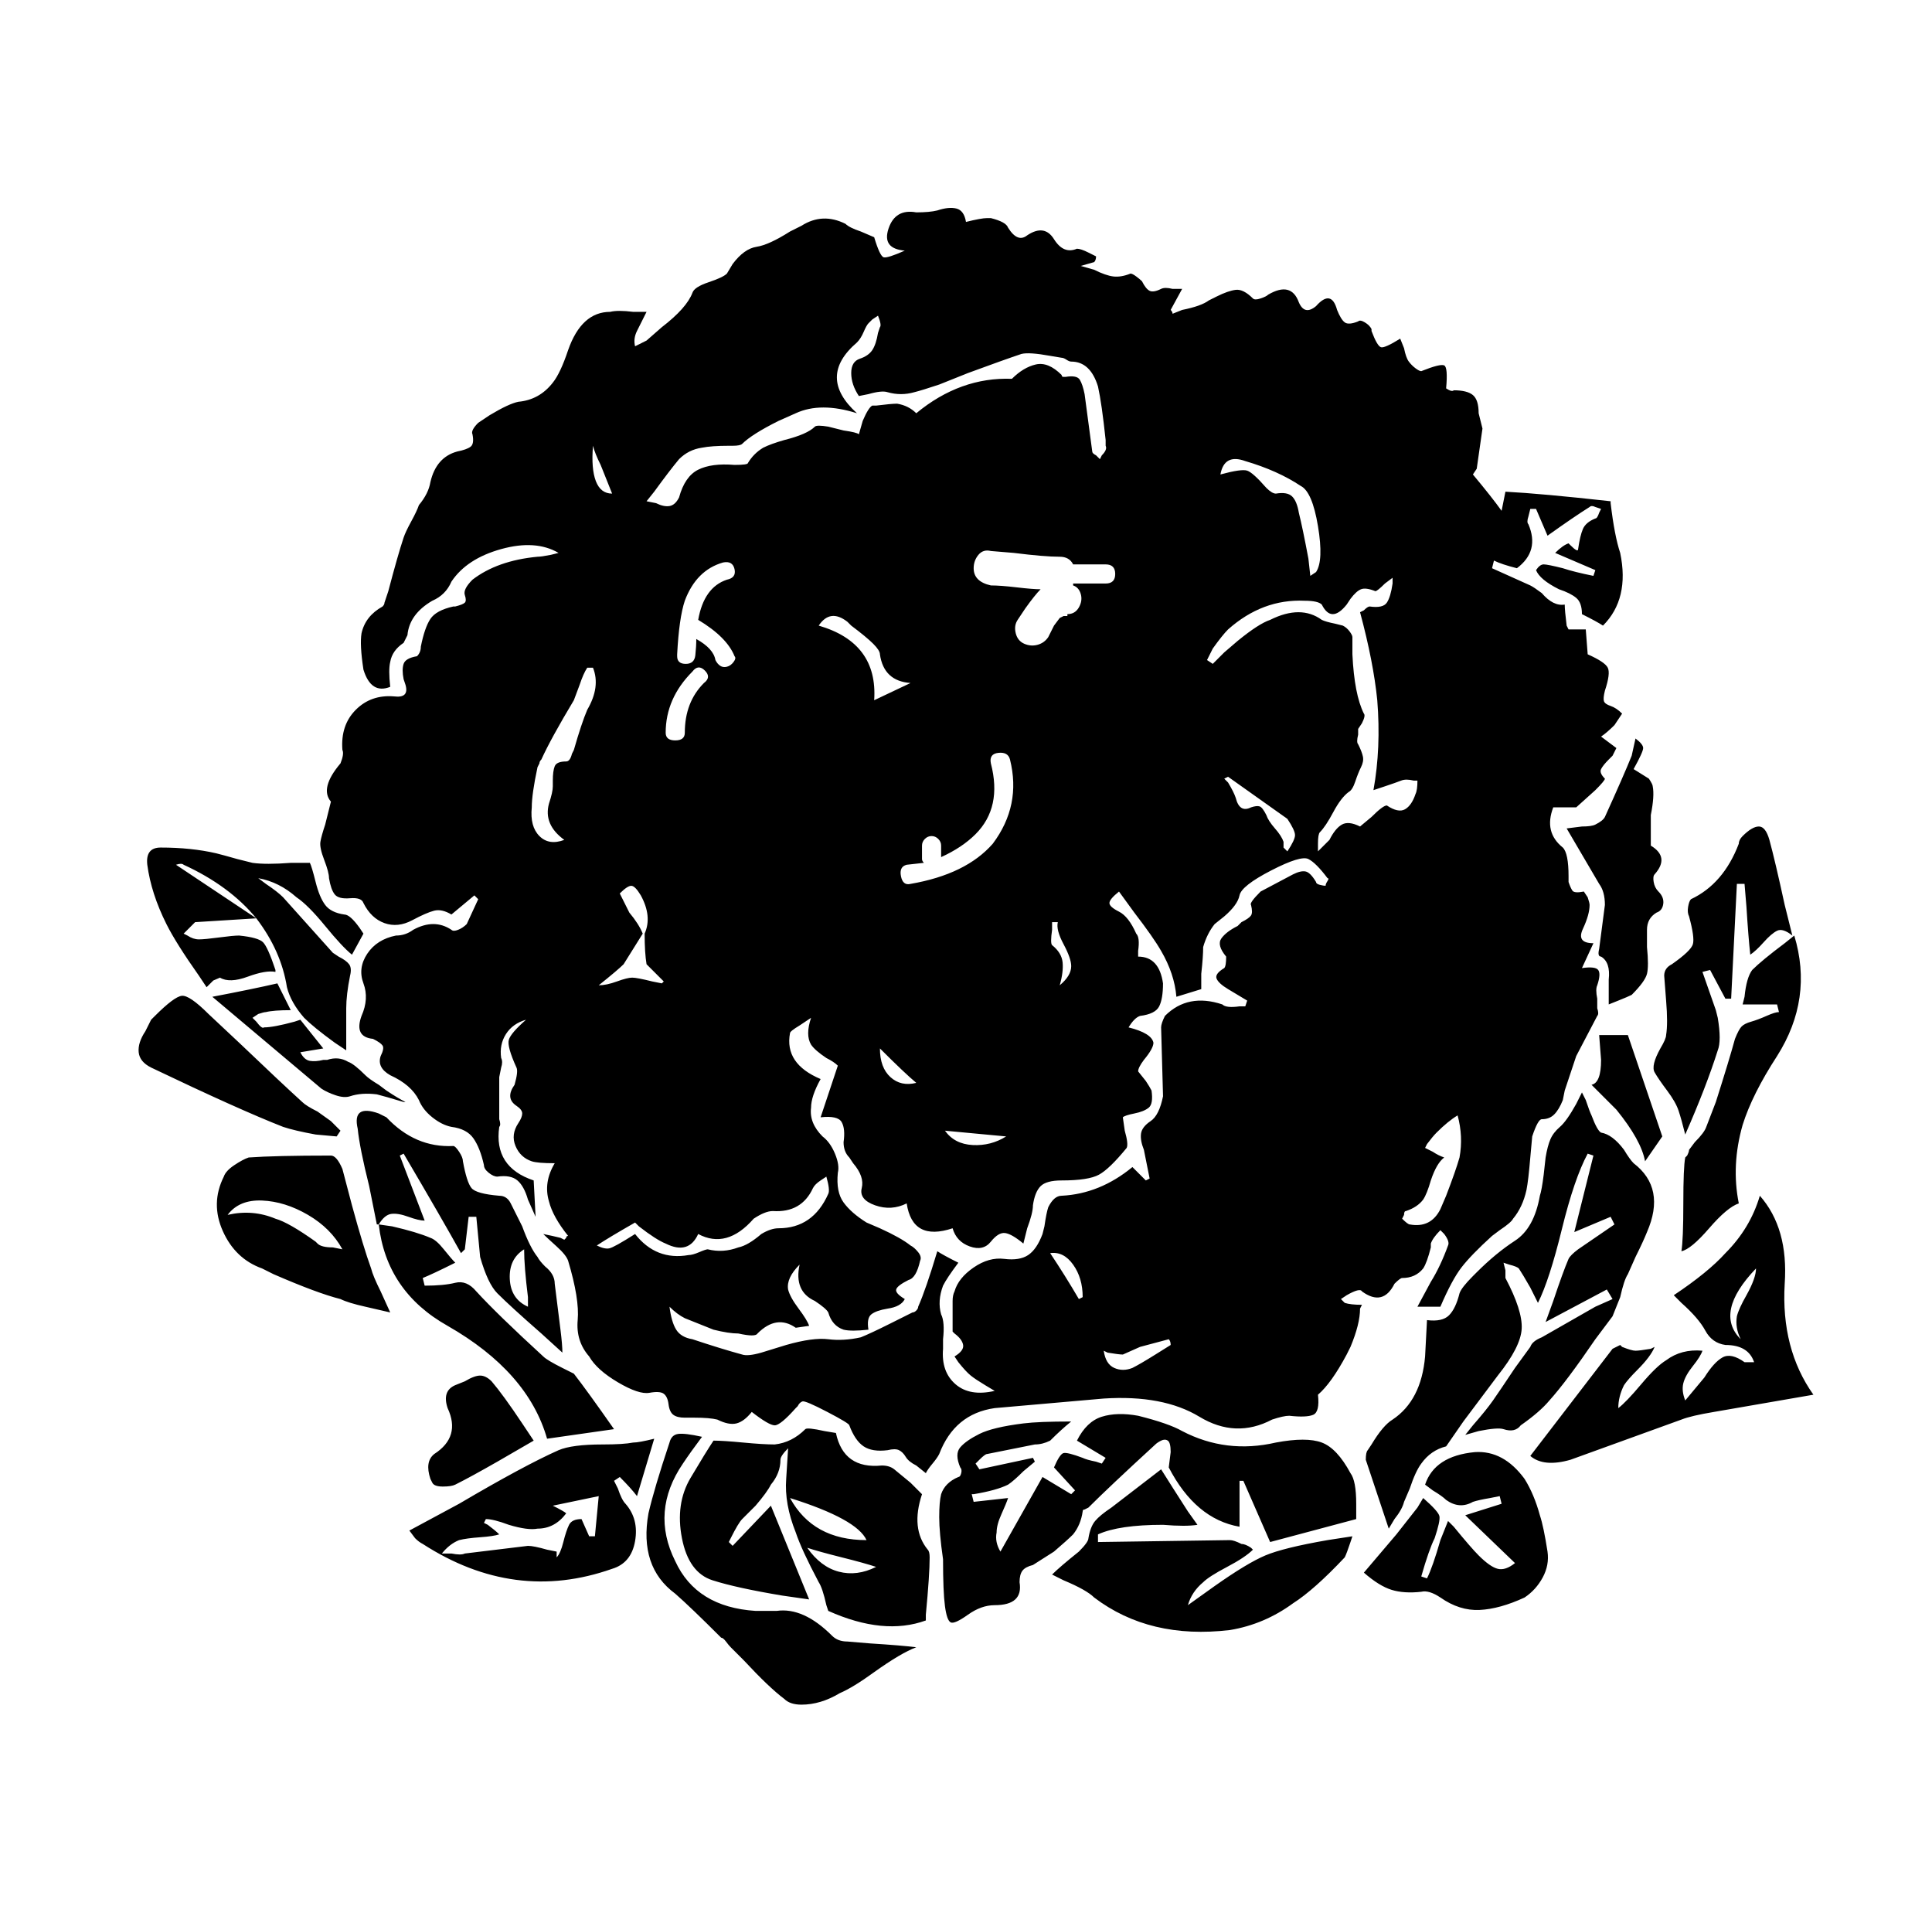 <svg xmlns="http://www.w3.org/2000/svg" viewBox="-10 0 1010 1000"><path d="m98 516 3.5-3.5 3.5-1.5q5 3 14.5-.5T134 508v-1q-4-12-6.5-14.5T115 489q-3 0-10.5 1T94 491t-6-2l-2-1 2-2 4-4 32-2q13 17 16 36 2 8 9 16 5 5 16 13l6 4v-22q0-7 2-17 1-4-.5-6t-5.5-4l-3-2-26-29q-3-3-9-7l-4-3q11 2 20 10 6 4 15 15t14 15l6-11-2-3q-5-7-8-7-7-1-10-5t-5-12-3-10h-10q-13 1-20 0l-8-2q-7-2-11-3-13-3-29-3-8 0-7 9 2 15 10 31 5 10 17 27zm-12-64q24 11 38 28l-42-28q3-1 4 0zm130 323q1 2 5.5 2t6.5-1q8-4 22-12l19-11-6-9q-10-15-16-22-3-3-6-3t-8 3l-5 2q-7 3-4 12 7 15-7 24-5 4-2 13zm95-28q-14-20-21-29l-6-3q-8-4-10-6-24-22-35-34-5-6-11-4.5t-16 1.5l-1-4q5-2 17-8-2-2-6-7t-7-6q-7-3-20-6l-7-1q4 35 36 53 42 24 52 59zm612-76q2-29-13-46-5 17-18 30-9 10-27 22l4 4q9 8 12.5 14.5T892 703q12 0 15 9h-5q-7-5-11.5-2.5T881 720l-10 12q-2-5-1-9t5-9 5-8q-11-1-19 5-5 3-13 12.5T836 736q0-6 3-12 2-3 7-8 7-7 9-12l-2 1q-6 1-8 1t-7-2l-1-1-4 2-43 56q7 6 21 2l58-21q5-2 17-4l52-9q-17-24-15-58zm-23 29q-14-14 8-37 0 5-5 14-4 7-5 11-1 6 2 12zm-59-159h-15l1 13q0 12-5 13l13 13q13 16 15 27l9-13zm65-34q-3 4-4 14l-1 4h18l1 4q-2 0-6.5 2t-8 3-5 2.5-3.5 6.5q-3 11-10 33l-5 13q-1 3-6 8l-3 4q0 1-1 3l-1 1q-1 5-1 24t-1 25q5-1 14.5-12t15.5-13q-4-20 2-41 5-16 18-36 19-30 9-63l-5 4q-12 9-17 14zm-45 34q0 2-3 7-5 9-3 12.5t6.5 9.5 6 10.5T871 593q11-25 17-44 2-5 0-17l-1-4-7-20 4-1 8 15h3l3-60h4l1 12q1 16 2 25 3-2 7-6.5t7-6 8 2.5l-4-16q-5-23-8-34-2-7-5.5-7t-8.5 5q-2 2-2 4-8 21-25 29-1 1-1.5 4t.5 5q3 11 2 14.5T864 504q-4 2-4 6l1 13q1 12 0 18zm-65 158q-5 2-6 5l-8 11q-8 12-11.5 17T760 745l-4 5 7-2q10-2 13-1 6 2 9-2 10-7 15-13 9-10 24-32l9-12 4-10q2-9 4-12l4-9q4-8 6-13 10-23-7-36-2-2-5-7-6-8-12-9-2-1-5-9-1-2-3-8l-2-4-3 6q-5 9-8.5 12t-5 6.5-2.5 9.5l-1 9q-1 8-2 11-3 17-13 23.5T762 665l-2 2q-6 6-7 9-2 8-5.5 11.5T736 690l-1 19q-2 23-17 33-5 3-11 13l-2 3q-1 1-1 5l12 36 3-5q4-5 5-9l3-7q3-9 6-13 5-7 13-9l9-13 18-24q12-15 12.5-24.5T777 668v-4l-1-4 3 1q4 1 5 2 2 3 6 10l4 8q6-12 12.5-38.5T820 603l3 1-10 40q12-5 19-8l2 4-19 13q-4 3-5 5-3 7-8 22l-4 11 32-17 3 5-9 4zm-516-28q0-5-5-9-3-3-4-5-4-5-8-16l-6-12q-2-4-6-4-12-1-14.5-4t-4.5-14q0-2-2-5t-3-3q-20 1-35-15l-4-2q-14-5-11 8 1 10 6 30l4 20h1v0q3-5 6.5-5.5t9 1.5 8.5 2l-13-34 2-1q20 34 30 52l2-2 2-17h4l2 21q4 14 9 19 7 7 23 21l11 10q0-4-1-12zm-16-18q0 9 2 25v5q-9-4-9.5-14.5T264 653zm560-222q-2 1-7 1l-8 1 17 29q3 4 3 11l-3 23q-1 4 1 4 5 3 4 12v13l5-2q5-2 7-3 7-7 8-11t0-14v-9q0-6 5-9 3-1 3.5-4.5T857 466q-2-2-2.5-5t.5-4q8-9-2-15v-16q2-10 1-15 0-1-2-4l-8-5q5-9 5-11t-4-5l-2 9q-4 10-14 32-1 2-5 4zm-37 342q-11-15-26-14-21 2-26 17l4 3q5 3 7 5 7 5 14 1 3-1 9-2l5-1 1 4-19 6 26 25q-5 4-9 3t-10-7q-4-4-13-15l-3-3-4 10q-4 14-7 20l-3-1q4-14 7-20 3-9 2.5-11.5T734 783l-3 5q-7 9-11 14l-17 20q8 7 14.5 9t15.5 1q4-1 10 3 10 7 20.5 6.5T787 835q6-4 9.5-10.5T799 811q-2-13-4-19-3-11-8-19zm-68-102q3-3 4-3 7 0 11-5 2-3 4-11v-2q1-3 5-7l2 2q3 4 2 6-4 11-9 19l-7 13h12q6-14 11-20.5t16-16.5l4-3q6-4 7-6 5-6 7-15 1-5 2-17l1-11q3-9 5-9 4 0 6.5-2.5t4.5-7.5l1-5 6-18 11-21q1-1 0-4v-5q-1-5 0-7 2-6 .5-8t-8.5-1l6-13q-9 0-5.5-7.5T821 473q0-1-1-4l-2-3q-5 1-6-.5t-2-4.5v-3q0-12-3-15-10-8-5-21h12l10-9q5-5 5-6-3-3-2-5t4-5l2-2 2-4-8-6q3-2 7-6l4-6q-3-3-6-4t-3.5-2.5.5-5.5q3-9 1.5-12t-10.5-7l-1-13h-9l-1-2q-1-8-1-11-6 1-12-6-4-3-6-4l-20-9 1-4q4 2 12 4 12-9 6-23-1-1 0-4l1-4h3l6 14q14-10 22-15 1-1 3 0l3 1-1 2q-1 3-2 3-5 2-6.5 5.5T815 287v0q0 1-1 .5t-3-2.5l-1-1q-3 1-7 5l21 9-1 3q-10-2-16-4-8-2-10-2t-4 3q2 5 12 10 6 2 9 4.5t3 8.5q8 4 11 6 14-14 9-38-3-9-5-26v-1q-36-4-55-5l-2 10q-5-7-15-19l2-3 3-21-2-8q0-7-3-9.5t-10-2.5q-1 1-4-1 1-11-1-12t-12 3q-1 0-3-1.5t-3.5-3.5-2.5-7l-2-5q-8 5-10 4.5t-5-8.5v-1q-1-2-3.5-3.5t-3.5-.5q-5 2-7 .5t-4-6.5q-3-11-11-2-6 5-9-2-4-11-16-4-1 1-4 2t-4 0q-5-5-9-4.5t-10 3.5l-4 2q-4 3-14 5l-5 2q0-1-1-2l6-11h-5q-4-1-6 0-4 2-6 1t-4-5q-1-1-3-2.5t-3-1.5q-5 2-9 1.5t-10-3.5l-7-2 7-2q1-1 1-3l-4-2q-4-2-6-2-7 3-12-5t-14-2q-5 4-10-4-1-3-9-5h-2q-3 0-11 2-1-6-5-7t-10 1q-4 1-11 1-11-2-14.5 8.5T463 131q-9 4-11 3.5t-5-10.5l-7-3q-6-2-8-4-12-6-23 1l-6 3q-11 7-17.5 8t-12.5 9l-3 5q-2 2-9.5 4.5T352 153q-3 8-16 18l-8 7-6 3q-1-4 1-8l5-10h-7q-8-1-12 0-15 0-22 20-4 12-8 17-7 9-18 10-5 1-15 7l-6 4q-4 4-3 6 1 5-1 6.5t-7 2.5q-11 3-14 16-1 6-6 12-1 3-4 8.5t-4 8.5q-3 9-8 28l-2 6q0 1-1 2-9 5-11 14-1 6 1 19v0q4 13 14 9v0q-1-9 0-13 1-6 7-10l2-4q1-11 13-18 7-3 10-10 8-12 26-17t30 2l-4 1q-5 1-7 1-21 2-34 12-5 5-4 8t0 4-5 2h-1q-9 2-12 6.5t-5 14.5q0 3-2 5-6 1-7 4t0 8l1 3q2 7-6 6-12-1-20 7t-7 21q1 2-1 7-11 13-5 20l-3 12q-2 6-2.5 9t2 9.5 2.5 9.5q1 6 3 8.5t8 2 7 2.5q4 8 11 10.5t14.5-1.5 11.5-5 9 2l12-10 2 2-6 13q-2 2-4.5 3t-3.5 0q-9-6-20 0-4 3-9 3-10 2-15 9.5t-2 15.5-1 17q-4 11 6 12 4 2 5 3.5t-1 5.5q-2 6 5 10 11 5 15 13 2 5 7 9t10 5q8 1 11.5 6t5.5 14q0 2 2.5 4t4.5 2q7-1 10.5 2t5.5 10l4 9-1-19q-21-7-18-28 1-1 0-4v-22l1-5q1-3 0-5-1-7 2.5-12.5T265 533q-8 7-9 10.5t4 14.5q1 2-1 9-5 7 1 11 3 2 3 4t-2 5q-4 6-1.5 12t8.5 8q3 1 12 1-6 10-3 20 2 8 10 18-1 0-1 1l-1 1-2-1q-4-1-9-2 2 2 7 6.5t6 7.5q6 20 5 31t6 19q4 7 15 13.5t16.5 5.5 7.5.5 2.5 5.5 2.5 5.5 6 1.5h5q8 0 12 1 6 3 10 2t8-6q9 7 12 7t11-9l1-1q1-2 2.5-2.5t13 5.5 11.5 7q3 8 7.5 11t12.5 2q4-1 6 0t3.5 3.5 5.5 4.5l5 4q1-2 3.5-5t3.5-5q8-21 29-24l57-5q31-2 50 9.5t38 1.5q6-2 9-2v0q9 1 12.5-.5T679 729q7-6 15-21l2-4q5-12 5-20l1-2q-6 0-9-1l-2-2 3-2q7-4 8-2 11 8 17-4zm26-66q-3-1-6-3l-4-2 1-2q3-4 5-6 6-6 11-9 3 11 1 22-2 7-7 20l-3 7q-5 10-16 8-1 0-4-3l1-2q0-2 1-2 6-2 9-6 2-3 4-10 3-9 7-12zM641 241q17 5 29 13 6 3 9 21t-1 24l-3 2-1-9q-3-16-5-24-1-6-3.5-8.5T657 258q-2 0-5-3-7-8-10-9t-14 2q2-11 13-7zm-73 64h-17v1q3 1 4 4.5t-1 7-6 3.5v1h-2l-2 1-3 4-3 6q-2 3-5.5 4t-7-.5-4.5-5.5 1-7l4-6q5-7 8-10-4 0-12.5-1t-13.5-1q-9-2-9-9 0-4 2.5-7t6.5-2l12 1q16 2 24 2 5 0 7 4h17q5 0 5 5t-5 5zm-28 189q-1-1 0-8v-4h3q-1 4 3 11.5t4 11.5q0 5-6 10 2-7 1.5-12t-5.5-9zm-31-53q-14 16-43 21-4 1-5-4t3-6l9-1q-1-1-1-2v-7q0-2 1.5-3.5t3.5-1.5 3.5 1.5 1.5 3.5v6q11-5 18-12 14-14 8-37-1-5 4-5.5t6 3.5q6 24-9 44zm7 153q-8 5-17.5 4.5T484 591zm-98-267q6-9 15-2l2 2q8 6 11.5 9.5t3.5 5.5q2 14 16 15l-19 9q2-30-29-39zm51 239q-8 2-13.5-3t-5.5-15q13 13 19 18zM345 240q5-5 12-6 5-1 14-1h2q4 0 5-1 5-5 19-12l9-4q13-6 32 0-21-19 0-37 2-2 3.5-5.5t2.5-4.5l2-2 3-2q2 5 1 6l-1 3q-1 6-3 9t-6.5 4.5-4.5 7.5 4 12l5-1q7-2 10-1 7 2 14 0 4-1 13-4l15-6q19-7 28-10 4-1 15 1l6 1q1 0 2.5 1t2.5 1q10 0 14 13 2 9 4 28v3q1 2-2 5l-1 2-2-2q-2-1-2-2l-4-30q-1-5-2.5-7.5T547 197h-1q-1 0-1-1-7-7-13.5-5.5T519 198q-27-1-50 18-4-4-10-5-3 0-11 1h-2q-2 1-5 8l-2 7q-1-1-8-2l-8-2q-6-1-7 0-4 4-16 7-7 2-11 4-5 3-8 8 0 1-7 1-12-1-19 2.5T345 260q-2 4-5 4.5t-7-1.5l-5-1 4-5q8-11 13-17zm9 94q0 4-.5 8.5t-5 4.5-4.5-4v-1q1-19 4-28 6-16 20-20 5-1 6 3.5t-4 5.5q-12 4-15 21 15 9 19 19 1 1-.5 3t-3.5 2.5-3.5-.5-2.5-3q-1-6-10-11zm4 23q-10 10-10 26 0 4-5 4t-5-4q0-18 14-32 3-4 6.5-.5t-.5 6.5zm-39 120-3-6-2-4q4-4 6-4t5 5q6 11 2 20 0 10 1 16l9 9-1 1-5-1q-8-2-10.5-2t-8 2-9.5 2q10-8 13-11l10-16q-2-5-7-11zm-22-106q-3 7-7 21l-1 2q-1 4-3 4-5 0-6 2.5t-1 7.5v3q0 3-2 9-3 11 8 19-8 3-13-2t-4-15q0-7 3-21l1-2q0-1 1-2 5-11 17-31l3-8q2-6 4-9h3q4 10-3 22zm3-138q1 4 4 10l6 15q-6 0-8.5-6.5T300 233zm22 412q-11 7-13.5 7.5T302 651q6-4 20-12l2 2q9 7 14 9 12 6 17-5 15 8 29-8 6-4 10-4 15 1 21-12 1-2 4-4l3-2q2 7 1 9-8 18-26 18-4 0-9 3-7 6-12 7-8 3-16 1-1 0-4.5 1.5T350 656q-17 3-28-11zm232 34q-7-12-15-24 7-1 12 6t5 17zm28 36q-5 2-9.5 0t-5.5-9l2 1q6 1 8 1l9-4 15-4q1 1 1 3l-8 5q-8 5-12 7zm101-252q-1 0-3-.5t-2-1.5q-3-5-5.5-5.5T666 457l-17 9q-6 6-5 7 1 4 0 5.5t-5 3.5l-2 2q-6 3-8.5 6.5t2.5 9.5q0 5-1 6-5 3-4 5.5t6 5.5l10 6-1 3h-3q-7 1-9-1-18-6-30 6-2 4-2 6l1 36q-2 10-6.5 13t-5 6.5 1.5 8.5l3 15-2 1-7-7q-17 14-37 15-4 0-7 6-1 3-2 10l-1 4q-3 8-7.5 11t-12.5 2-16 4.5-10 12.5q-1 2-1 5v16l1 1q4 3 4.5 6t-4.5 6l2 3q4 5 6.5 7t7.5 5l5 3q-13 3-20.5-3.5T483 705v-5q1-9-1-13-2-7 1-15 2-4 8-12-8-4-11-6-6 20-10 29 0 1-1 2t-2 1l-12 6q-10 5-15 7-9 2-17 1t-22 3l-13 4q-7 2-10 1-11-3-26-8-6-1-8.5-5t-3.5-12q4 4 8 6l15 6q8 2 13 2 9 2 10 0 10-10 20-3l7-1q-1-3-5.5-9t-5.5-10q-1-6 6-13-3 14 8 19 6 4 7 6 2 7 8 9 4 1 13 0-1-6 1.5-8t8.5-3q7-1 9-5-5-3-4.5-5t6.5-5q4-1 6-10 1-2-1-4.5t-4-3.5q-5-4-16-9l-7-3q-8-5-12-10.5t-3-15.5q1-4-1.5-10t-6.5-9q-7-7-6-15 0-6 5-15-19-8-16-24 0-1 5-4l6-4q-3 9 0 14 2 3 8 7 4 2 6 4l-9 27q9-1 11 2.5t1 10.5q0 5 3 8l2 3q6 7 4.5 13t7 9 16.5-1q3 20 24 13 2 7 9 9.5t11-2.5 7.5-4.5 9.5 5.5l2-8q3-8 3-12 1-7 4-10t11-3q14 0 19.5-3t14.5-14q1-2-1-9l-1-7q1-1 6-2t7.5-3 1.5-9q-1-2-3-5l-4-5q0-2 3-6 5-6 5-9-1-5-13-8 3-5 6-6 8-1 10-5t2-12q-2-14-13-14v-3q1-7-1-9-4-9-9-11.5t-5-4.5 5-6l8 11q10 13 14 20 7 12 8 24l13-4v-8q1-9 1-14 2-7 6-12l5-4q7-6 8-11t16.5-13 19.5-6 10 10q1 0 0 1.5t-1 2.5zm-31-37q-2-4-3.5-4.5t-4.5.5q-6 3-8-5-1-3-4-8l-2-2 2-1 31 22q4 6 4 8.5t-4 8.5l-2-2v-3q-1-3-4.5-7t-4.5-7zm49 6q-6-3-9.5-1t-6.5 8l-6 6v-4q0-5 1-6 3-3 7-10.5t8-10.5q2-1 3.5-5.5t3-7.5 1-5.5-2.5-6.5q-1-1 0-5v-3l2-3q2-4 1-5-5-10-6-31v-9q0-1-1.5-3t-3.5-3l-4-1q-5-1-7-2-11-8-27 0-6 2-17 11l-7 6-6 6-3-2 3-6q5-7 8-10 18-16 40-15 7 0 9 2 5 10 13 0l2-3q3-4 5.5-5t7.5 1q1 0 5-4l4-3v3q-1 7-3 10t-9 2q-1 0-3 2l-2 1q7 26 9 46 2 25-2 47l6-2q6-2 8.5-3t6.5 0h2q0 5-1 7-2 6-5.5 8t-9.5-2q-2 0-8 6zm-90 407q2-7 8-12 3-3 12.5-8t13.5-9l-1-1q-3-2-5-2-4-2-6-2l-69 1v-4q11-5 34-5 12 1 18 0l-5-7q-9-14-14-22l-26 20q-6 4-8.5 7t-3.5 9q0 2-5 7-10 8-14 12l6 3q12 5 16 9 29 22 71 17 18-3 33-14 11-7 27-24 1-2 3-8l1-3-13 2q-23 4-32.5 8T625 829zm-139-58-6-6q-6-5-8.5-7t-6.5-2q-20 2-24-17l-6-1q-9-2-10-1-7 7-16 8-6 0-16.5-1t-15.5-1q-4 6-12 19.5t-4.5 31.5 16 22 36.5 8l14 2-20-49-20 21-2-2 1-2q4-8 6-10l7-7q6-7 8-11 5-6 5-13 0-2 4-6l-1 16q-1 13 5 28 3 9 12 26 2 3 4 12l1 3q29 13 51 5v-3q2-21 2-30 0-3-1-4-9-11-3-29zm-69 2q35 11 40 22-28 0-40-22zm9 26q6 2 18 5t18 5q-10 5-19.5 2.5T412 809zm245-55q-26 6-49-6-7-4-23-8-11-2-19 .5T553 753l15 9-2 3-3-1q-5-1-7-2-8-3-10-2.5t-5 7.5l11 12-2 2-15-9-22 39q-3-5-2-10 0-4 2.5-9.5t3.5-8.5l-18 2-1-4h1q12-2 18-5 3-2 8-7l6-5-1-2-28 6-2-3 2-2q3-3 4-3l25-5q4 0 8-2 6-6 11-10-17 0-25 1-16 2-23 5.5t-10 7 0 10.5q1 1 .5 3t-1.5 2q-7 3-9 9-1 4-1 12t2 22q0 17 1 24.5t3 8.5 9-4 14-5q15 0 13-12 0-4 1.5-6t5.5-3l11-7q7-6 10-9 4-5 5-12 0-1 1-1l2-1q11-11 35-33 1-1 3-2t3.5 0 1.5 6l-1 8q14 27 37 31v-24h2l14 32 45-12v-8q0-12-3-16-7-13-15-16t-24 0zM166 594l2-3-5-5-7-5q-6-3-8-5-11-10-33-31l-16-15q-10-10-14-9.5T71 531l-2 2-3 6q-4 6-3.5 11t6.5 8q46 22 69 31 6 2 17 4zm3 17q-3-7-6-7-29 0-43 1-3 1-7.5 4t-5.5 6q-7 14-.5 28.5T127 663l6 3q23 10 35 13 4 2 13 4l13 3-5-11q-4-8-5-12-4-11-10-33zm-13 39-1-1q-14-10-21-12-12-5-25-2 6-8 18-7.5t24 7.5 18 18l-5-1q-6 0-8-2zm25-88q-6-6-9-7-5-3-11-1h-2q-4 1-7 .5t-5-4.5l12-2-12-15-3 1q-11 3-16 3-1 1-4-3l-2-2 3-2q3-1 4-1 4-1 13-1l-7-14q-13 3-34 7 13 11 38 32l19 16q3 2 7.5 3.5t7.5.5q6-2 14-1 4 1 14 4h1q-4-2-10-6l-4-3q-5-3-7-5zm244 293q-15-15-29-13h-11q-31-2-42-26-13-26 4-51 4-6 10-14-9-2-12.5-1.5T340 754q-8 24-11 37-5 28 14 42 8 7 24 23 1 0 2.5 2t2.5 3l7 7q13 14 21 20 3 3 9 3 10 0 20-6 7-3 18-11 14-10 22-13-8-1-24-2l-12-1q-5 0-8-3zM321 754q-5 1-16 1-16 0-23 3-18 8-52 28l-26 14 3 4q2 2 4 3 48 31 99 13 10-3 12-14.5t-5-19.5q-2-2-4-8l-2-4 3-2q6 6 9 10l9-30q-8 2-11 2zm-20 49h-3l-4-9q-5 0-6.5 3t-3 9-3.5 8v-3l-5-1q-7-2-10-2l-33 4q-2 1-7 0h-5q4-5 9-7 4-1 11-1.5t10-1.5q-2-2-6-5l-2-1 1-2q4 0 12 3 10 3 15 2 9 0 15-8-1-1-7-4l24-5z"/></svg>